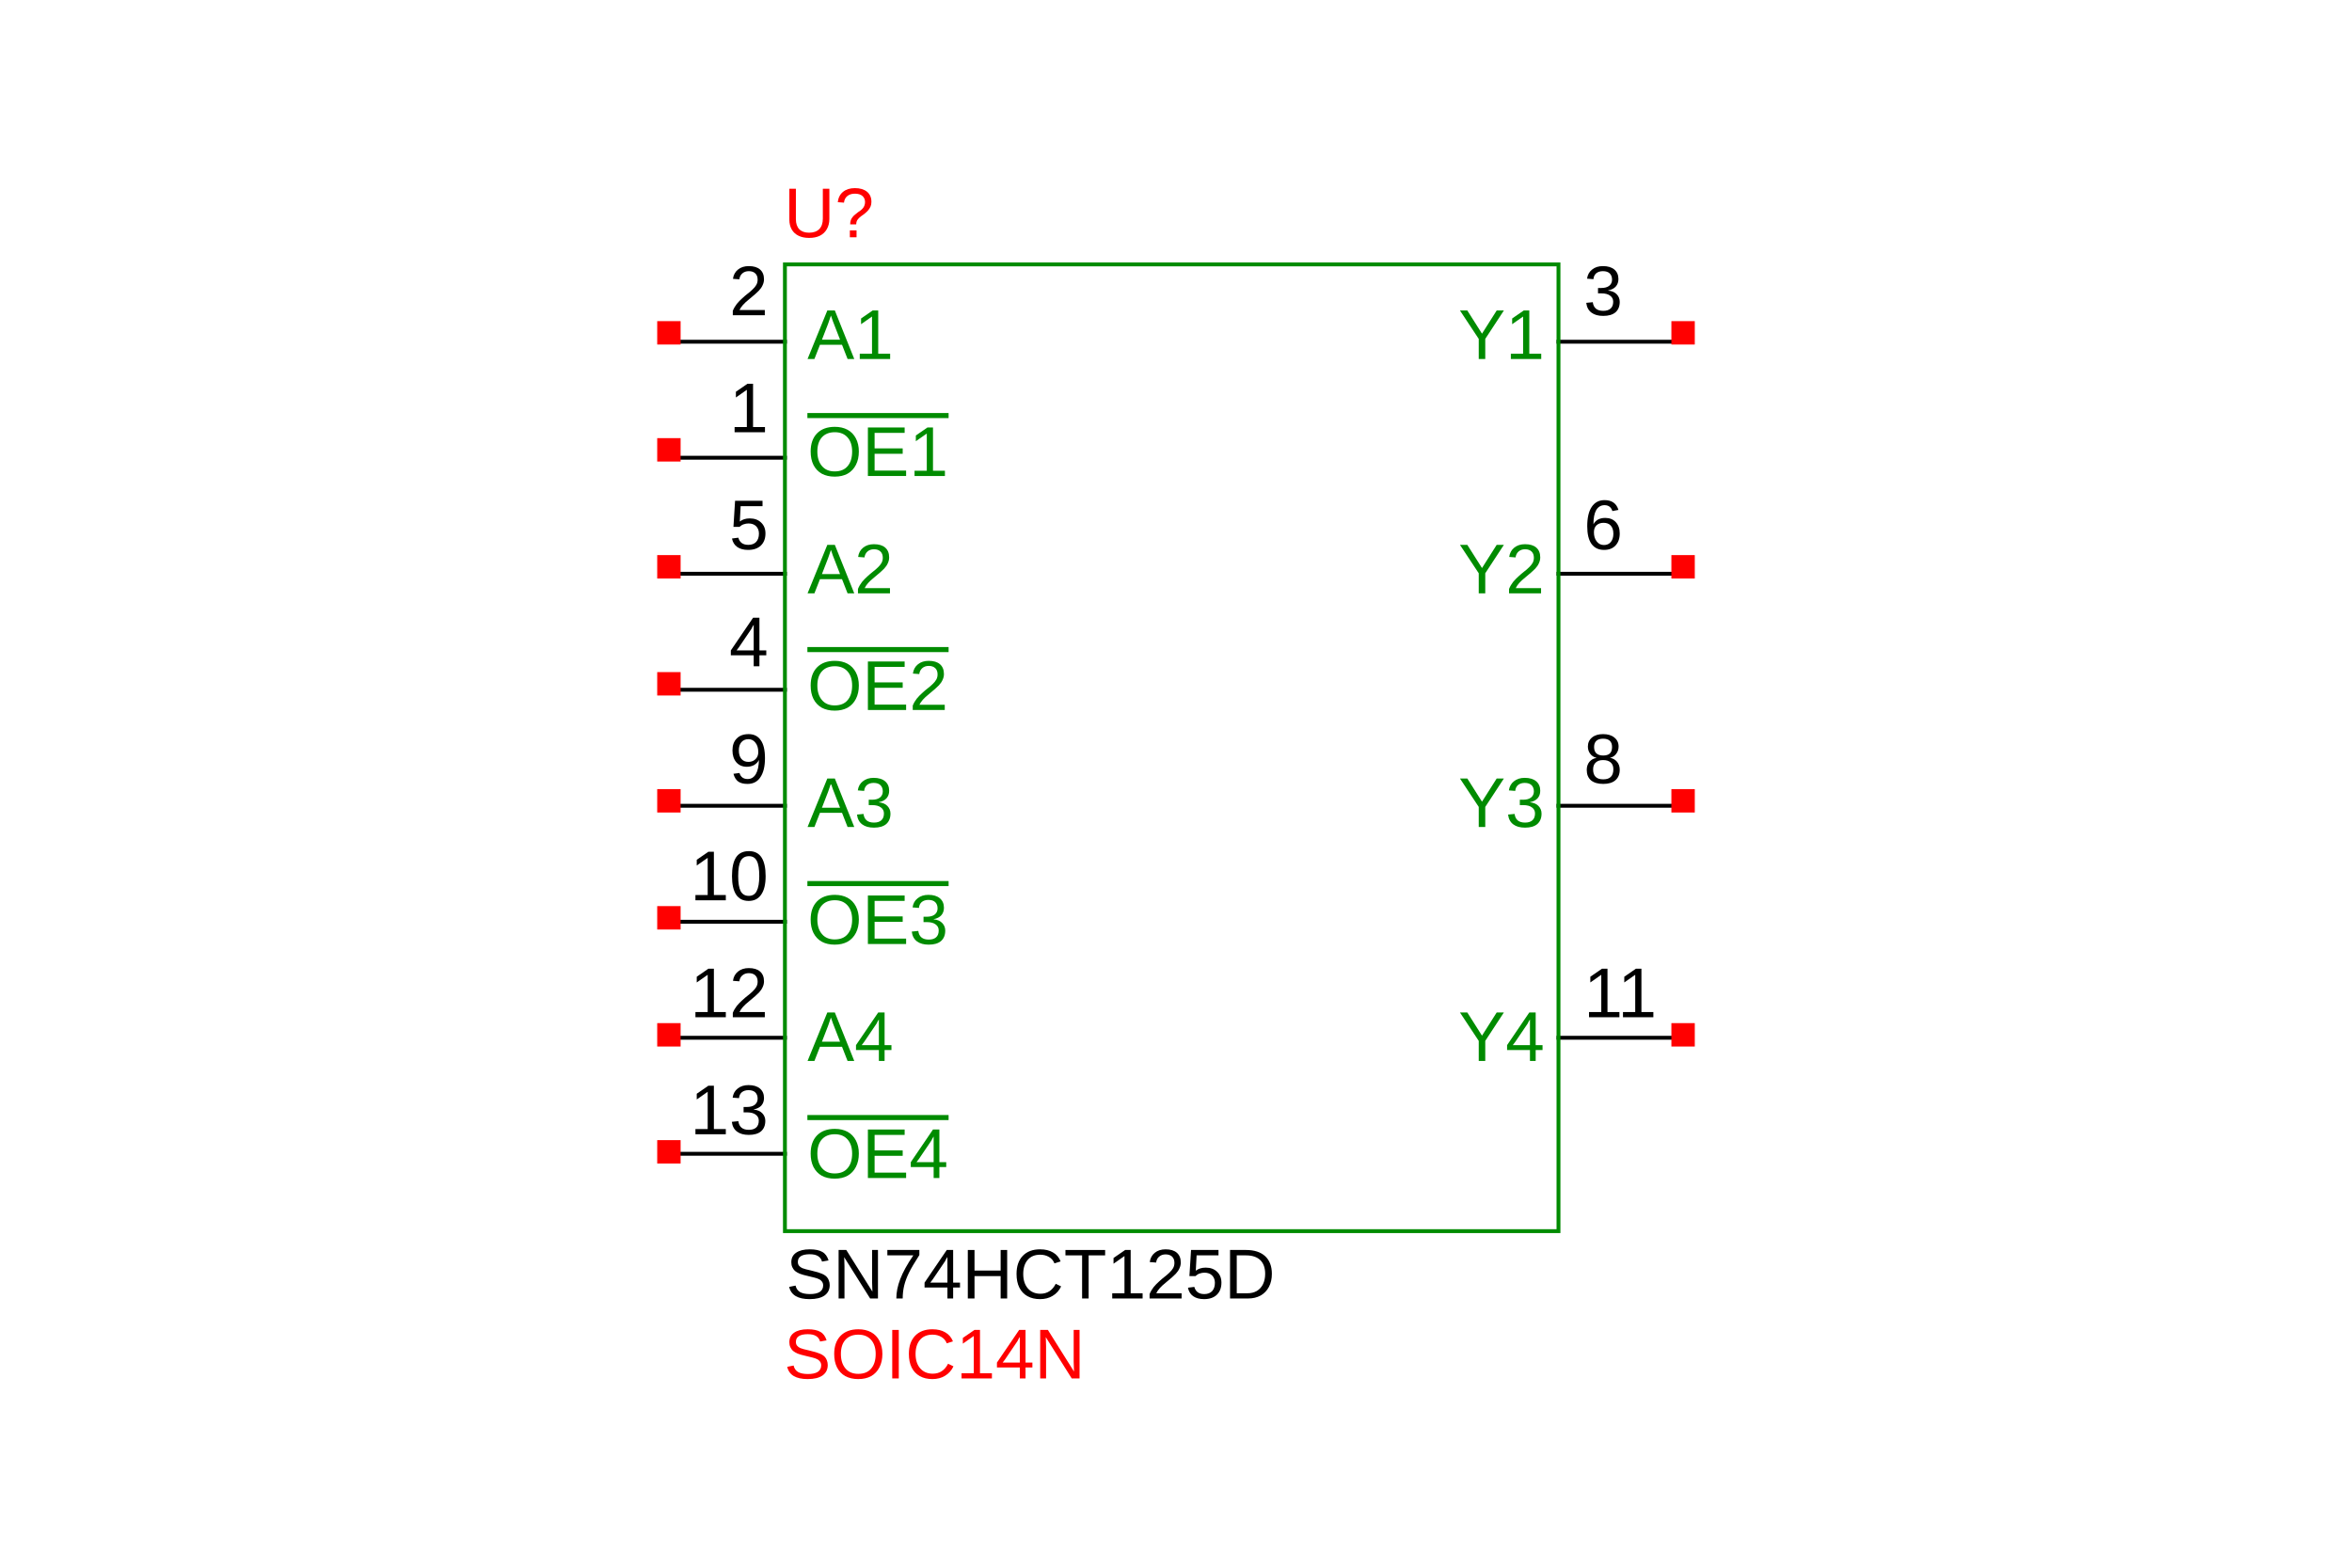<?xml version="1.0" encoding="UTF-8"?>
<svg xmlns="http://www.w3.org/2000/svg" xmlns:xlink="http://www.w3.org/1999/xlink" width="225pt" height="150pt" viewBox="0 0 225 150" version="1.1">
<defs>
<g>
<symbol overflow="visible" id="glyph0-0">
<path style="stroke:none;" d="M 0.672 -4.641 L 4.375 -4.641 L 4.375 0 L 0.672 0 Z M 0.922 -4.391 L 0.922 -0.25 L 4.125 -0.25 L 4.125 -4.391 Z M 0.922 -4.391 "/>
</symbol>
<symbol overflow="visible" id="glyph0-1">
<path style="stroke:none;" d="M 3.844 0 L 3.312 -1.359 L 1.203 -1.359 L 0.672 0 L 0.016 0 L 1.906 -4.641 L 2.625 -4.641 L 4.484 0 Z M 2.25 -4.156 L 2.219 -4.062 C 2.164 -3.883 2.086 -3.656 1.984 -3.375 L 1.391 -1.844 L 3.125 -1.844 L 2.531 -3.375 C 2.469 -3.52 2.406 -3.691 2.344 -3.891 Z M 2.25 -4.156 "/>
</symbol>
<symbol overflow="visible" id="glyph0-2">
<path style="stroke:none;" d="M 3.453 -1.281 C 3.453 -0.852 3.316 -0.52 3.047 -0.281 C 2.773 -0.051 2.383 0.062 1.875 0.062 C 1.406 0.062 1.031 -0.039 0.75 -0.25 C 0.469 -0.457 0.301 -0.77 0.25 -1.188 L 0.875 -1.25 C 0.945 -0.695 1.281 -0.422 1.875 -0.422 C 2.176 -0.422 2.41 -0.492 2.578 -0.641 C 2.742 -0.785 2.828 -1.004 2.828 -1.297 C 2.828 -1.547 2.727 -1.738 2.531 -1.875 C 2.344 -2.02 2.066 -2.094 1.703 -2.094 L 1.375 -2.094 L 1.375 -2.609 L 1.688 -2.609 C 2.008 -2.609 2.258 -2.676 2.438 -2.812 C 2.625 -2.957 2.719 -3.156 2.719 -3.406 C 2.719 -3.656 2.645 -3.852 2.5 -4 C 2.352 -4.145 2.133 -4.219 1.844 -4.219 C 1.582 -4.219 1.367 -4.148 1.203 -4.016 C 1.047 -3.879 0.957 -3.691 0.938 -3.453 L 0.328 -3.5 C 0.379 -3.875 0.539 -4.164 0.812 -4.375 C 1.082 -4.594 1.426 -4.703 1.844 -4.703 C 2.312 -4.703 2.676 -4.594 2.938 -4.375 C 3.195 -4.156 3.328 -3.852 3.328 -3.469 C 3.328 -3.176 3.242 -2.938 3.078 -2.75 C 2.91 -2.562 2.664 -2.438 2.344 -2.375 L 2.344 -2.359 C 2.695 -2.328 2.969 -2.211 3.156 -2.016 C 3.352 -1.816 3.453 -1.57 3.453 -1.281 Z M 3.453 -1.281 "/>
</symbol>
<symbol overflow="visible" id="glyph0-3">
<path style="stroke:none;" d="M 3.422 -2.406 C 3.422 -1.613 3.273 -1.004 2.984 -0.578 C 2.703 -0.148 2.289 0.062 1.75 0.062 C 1.383 0.062 1.094 -0.008 0.875 -0.156 C 0.656 -0.312 0.5 -0.562 0.406 -0.906 L 0.984 -0.984 C 1.098 -0.598 1.359 -0.406 1.766 -0.406 C 2.098 -0.406 2.359 -0.562 2.547 -0.875 C 2.734 -1.195 2.832 -1.648 2.844 -2.234 C 2.75 -2.035 2.598 -1.875 2.391 -1.75 C 2.18 -1.633 1.945 -1.578 1.688 -1.578 C 1.27 -1.578 0.938 -1.719 0.688 -2 C 0.438 -2.289 0.312 -2.672 0.312 -3.141 C 0.312 -3.629 0.445 -4.008 0.719 -4.281 C 0.988 -4.562 1.367 -4.703 1.859 -4.703 C 2.367 -4.703 2.754 -4.508 3.016 -4.125 C 3.285 -3.75 3.422 -3.176 3.422 -2.406 Z M 2.781 -2.984 C 2.781 -3.359 2.691 -3.656 2.516 -3.875 C 2.348 -4.102 2.125 -4.219 1.844 -4.219 C 1.551 -4.219 1.32 -4.117 1.156 -3.922 C 1 -3.734 0.922 -3.473 0.922 -3.141 C 0.922 -2.805 1 -2.539 1.156 -2.344 C 1.32 -2.145 1.547 -2.047 1.828 -2.047 C 2.004 -2.047 2.164 -2.082 2.312 -2.156 C 2.457 -2.238 2.57 -2.348 2.656 -2.484 C 2.738 -2.629 2.781 -2.797 2.781 -2.984 Z M 2.781 -2.984 "/>
</symbol>
<symbol overflow="visible" id="glyph0-4">
<path style="stroke:none;" d="M 2.562 -1.922 L 2.562 0 L 1.938 0 L 1.938 -1.922 L 0.141 -4.641 L 0.844 -4.641 L 2.25 -2.422 L 3.656 -4.641 L 4.344 -4.641 Z M 2.562 -1.922 "/>
</symbol>
<symbol overflow="visible" id="glyph0-5">
<path style="stroke:none;" d="M 3.453 -1.297 C 3.453 -0.867 3.316 -0.535 3.047 -0.297 C 2.773 -0.055 2.383 0.062 1.875 0.062 C 1.375 0.062 0.984 -0.051 0.703 -0.281 C 0.43 -0.52 0.297 -0.852 0.297 -1.281 C 0.297 -1.582 0.379 -1.836 0.547 -2.047 C 0.723 -2.254 0.945 -2.379 1.219 -2.422 L 1.219 -2.438 C 0.969 -2.5 0.77 -2.629 0.625 -2.828 C 0.477 -3.023 0.406 -3.254 0.406 -3.516 C 0.406 -3.867 0.535 -4.156 0.797 -4.375 C 1.055 -4.594 1.41 -4.703 1.859 -4.703 C 2.316 -4.703 2.676 -4.594 2.938 -4.375 C 3.207 -4.164 3.344 -3.879 3.344 -3.516 C 3.344 -3.242 3.266 -3.008 3.109 -2.812 C 2.961 -2.613 2.766 -2.488 2.516 -2.438 C 2.805 -2.383 3.035 -2.254 3.203 -2.047 C 3.367 -1.848 3.453 -1.598 3.453 -1.297 Z M 2.719 -3.469 C 2.719 -4 2.43 -4.266 1.859 -4.266 C 1.578 -4.266 1.363 -4.195 1.219 -4.062 C 1.07 -3.926 1 -3.727 1 -3.469 C 1 -3.207 1.07 -3.004 1.219 -2.859 C 1.375 -2.723 1.594 -2.656 1.875 -2.656 C 2.145 -2.656 2.352 -2.719 2.5 -2.844 C 2.645 -2.977 2.719 -3.188 2.719 -3.469 Z M 2.844 -1.344 C 2.844 -1.633 2.754 -1.852 2.578 -2 C 2.41 -2.145 2.172 -2.219 1.859 -2.219 C 1.555 -2.219 1.32 -2.141 1.156 -1.984 C 0.988 -1.828 0.906 -1.609 0.906 -1.328 C 0.906 -0.691 1.227 -0.375 1.875 -0.375 C 2.195 -0.375 2.438 -0.453 2.594 -0.609 C 2.758 -0.766 2.844 -1.008 2.844 -1.344 Z M 2.844 -1.344 "/>
</symbol>
<symbol overflow="visible" id="glyph0-6">
<path style="stroke:none;" d="M 2.891 -1.047 L 2.891 0 L 2.344 0 L 2.344 -1.047 L 0.156 -1.047 L 0.156 -1.516 L 2.281 -4.641 L 2.891 -4.641 L 2.891 -1.516 L 3.547 -1.516 L 3.547 -1.047 Z M 2.344 -3.969 C 2.332 -3.957 2.297 -3.898 2.234 -3.797 C 2.18 -3.691 2.145 -3.617 2.125 -3.578 L 0.938 -1.828 L 0.703 -1.516 L 2.344 -1.516 Z M 2.344 -3.969 "/>
</symbol>
<symbol overflow="visible" id="glyph0-7">
<path style="stroke:none;" d="M 0.516 0 L 0.516 -0.5 L 1.688 -0.5 L 1.688 -4.062 L 0.641 -3.328 L 0.641 -3.875 L 1.75 -4.641 L 2.281 -4.641 L 2.281 -0.5 L 3.422 -0.5 L 3.422 0 Z M 0.516 0 "/>
</symbol>
<symbol overflow="visible" id="glyph0-8">
<path style="stroke:none;" d="M 0.344 0 L 0.344 -0.422 C 0.445 -0.672 0.578 -0.895 0.734 -1.094 C 0.898 -1.289 1.07 -1.469 1.25 -1.625 C 1.426 -1.789 1.602 -1.941 1.781 -2.078 C 1.957 -2.211 2.113 -2.348 2.25 -2.484 C 2.395 -2.617 2.508 -2.758 2.594 -2.906 C 2.676 -3.051 2.719 -3.219 2.719 -3.406 C 2.719 -3.664 2.645 -3.863 2.5 -4 C 2.352 -4.145 2.145 -4.219 1.875 -4.219 C 1.625 -4.219 1.414 -4.145 1.25 -4 C 1.094 -3.863 1 -3.676 0.969 -3.438 L 0.359 -3.484 C 0.41 -3.859 0.57 -4.156 0.844 -4.375 C 1.113 -4.594 1.457 -4.703 1.875 -4.703 C 2.344 -4.703 2.703 -4.594 2.953 -4.375 C 3.203 -4.156 3.328 -3.844 3.328 -3.438 C 3.328 -3.25 3.285 -3.066 3.203 -2.891 C 3.129 -2.711 3.008 -2.535 2.844 -2.359 C 2.676 -2.18 2.363 -1.906 1.906 -1.531 C 1.656 -1.332 1.457 -1.148 1.312 -0.984 C 1.164 -0.816 1.055 -0.656 0.984 -0.5 L 3.406 -0.5 L 3.406 0 Z M 0.344 0 "/>
</symbol>
<symbol overflow="visible" id="glyph0-9">
<path style="stroke:none;" d="M 3.453 -1.516 C 3.453 -1.023 3.316 -0.641 3.047 -0.359 C 2.785 -0.078 2.422 0.062 1.953 0.062 C 1.43 0.062 1.031 -0.129 0.75 -0.516 C 0.477 -0.898 0.344 -1.461 0.344 -2.203 C 0.344 -3.004 0.484 -3.617 0.766 -4.047 C 1.055 -4.484 1.469 -4.703 2 -4.703 C 2.695 -4.703 3.141 -4.391 3.328 -3.766 L 2.75 -3.656 C 2.633 -4.031 2.383 -4.219 2 -4.219 C 1.656 -4.219 1.391 -4.062 1.203 -3.75 C 1.023 -3.438 0.938 -2.984 0.938 -2.391 C 1.039 -2.586 1.188 -2.738 1.375 -2.844 C 1.57 -2.945 1.801 -3 2.062 -3 C 2.488 -3 2.828 -2.863 3.078 -2.594 C 3.328 -2.32 3.453 -1.961 3.453 -1.516 Z M 2.844 -1.484 C 2.844 -1.828 2.758 -2.086 2.594 -2.266 C 2.438 -2.441 2.207 -2.531 1.906 -2.531 C 1.633 -2.531 1.41 -2.453 1.234 -2.297 C 1.066 -2.141 0.984 -1.914 0.984 -1.625 C 0.984 -1.27 1.07 -0.977 1.25 -0.75 C 1.426 -0.52 1.656 -0.406 1.938 -0.406 C 2.219 -0.406 2.438 -0.5 2.594 -0.688 C 2.758 -0.883 2.844 -1.148 2.844 -1.484 Z M 2.844 -1.484 "/>
</symbol>
<symbol overflow="visible" id="glyph0-10">
<path style="stroke:none;" d="M 3.469 -1.516 C 3.469 -1.023 3.32 -0.641 3.031 -0.359 C 2.738 -0.078 2.332 0.062 1.812 0.062 C 1.383 0.062 1.035 -0.031 0.766 -0.219 C 0.504 -0.406 0.336 -0.676 0.266 -1.031 L 0.875 -1.109 C 1 -0.648 1.316 -0.422 1.828 -0.422 C 2.148 -0.422 2.398 -0.516 2.578 -0.703 C 2.754 -0.898 2.844 -1.164 2.844 -1.5 C 2.844 -1.789 2.754 -2.023 2.578 -2.203 C 2.398 -2.379 2.156 -2.469 1.844 -2.469 C 1.688 -2.469 1.535 -2.441 1.391 -2.391 C 1.254 -2.348 1.117 -2.266 0.984 -2.141 L 0.406 -2.141 L 0.562 -4.641 L 3.188 -4.641 L 3.188 -4.125 L 1.094 -4.125 L 1.016 -2.656 C 1.266 -2.852 1.582 -2.953 1.969 -2.953 C 2.426 -2.953 2.789 -2.816 3.062 -2.547 C 3.332 -2.285 3.469 -1.941 3.469 -1.516 Z M 3.469 -1.516 "/>
</symbol>
<symbol overflow="visible" id="glyph0-11">
<path style="stroke:none;" d="M 4.922 -2.344 C 4.922 -1.852 4.828 -1.426 4.641 -1.062 C 4.453 -0.695 4.188 -0.414 3.844 -0.219 C 3.5 -0.031 3.086 0.062 2.609 0.062 C 2.141 0.062 1.727 -0.031 1.375 -0.219 C 1.031 -0.414 0.766 -0.695 0.578 -1.062 C 0.398 -1.426 0.312 -1.852 0.312 -2.344 C 0.312 -3.082 0.516 -3.66 0.922 -4.078 C 1.328 -4.492 1.895 -4.703 2.625 -4.703 C 3.094 -4.703 3.5 -4.609 3.844 -4.422 C 4.188 -4.234 4.453 -3.957 4.641 -3.594 C 4.828 -3.238 4.922 -2.82 4.922 -2.344 Z M 4.281 -2.344 C 4.281 -2.914 4.133 -3.363 3.844 -3.688 C 3.551 -4.02 3.145 -4.188 2.625 -4.188 C 2.094 -4.188 1.68 -4.023 1.391 -3.703 C 1.098 -3.379 0.953 -2.926 0.953 -2.344 C 0.953 -1.758 1.098 -1.297 1.391 -0.953 C 1.68 -0.609 2.086 -0.438 2.609 -0.438 C 3.148 -0.438 3.562 -0.602 3.844 -0.938 C 4.133 -1.27 4.281 -1.738 4.281 -2.344 Z M 4.281 -2.344 "/>
</symbol>
<symbol overflow="visible" id="glyph0-12">
<path style="stroke:none;" d="M 0.547 0 L 0.547 -4.641 L 4.062 -4.641 L 4.062 -4.125 L 1.188 -4.125 L 1.188 -2.641 L 3.875 -2.641 L 3.875 -2.125 L 1.188 -2.125 L 1.188 -0.516 L 4.203 -0.516 L 4.203 0 Z M 0.547 0 "/>
</symbol>
<symbol overflow="visible" id="glyph0-13">
<path style="stroke:none;" d="M 3.484 -2.312 C 3.484 -1.539 3.344 -0.953 3.062 -0.547 C 2.789 -0.141 2.391 0.062 1.859 0.062 C 1.328 0.062 0.926 -0.141 0.656 -0.547 C 0.395 -0.953 0.266 -1.539 0.266 -2.312 C 0.266 -3.113 0.395 -3.711 0.656 -4.109 C 0.914 -4.504 1.328 -4.703 1.891 -4.703 C 2.43 -4.703 2.832 -4.5 3.094 -4.094 C 3.352 -3.695 3.484 -3.102 3.484 -2.312 Z M 2.875 -2.312 C 2.875 -2.988 2.797 -3.473 2.641 -3.766 C 2.492 -4.066 2.242 -4.219 1.891 -4.219 C 1.523 -4.219 1.258 -4.066 1.094 -3.766 C 0.938 -3.473 0.859 -2.988 0.859 -2.312 C 0.859 -1.656 0.938 -1.176 1.094 -0.875 C 1.258 -0.57 1.52 -0.422 1.875 -0.422 C 2.219 -0.422 2.469 -0.57 2.625 -0.875 C 2.789 -1.188 2.875 -1.664 2.875 -2.312 Z M 2.875 -2.312 "/>
</symbol>
<symbol overflow="visible" id="glyph0-14">
<path style="stroke:none;" d="M 2.406 0.062 C 2.02 0.062 1.688 -0.004 1.406 -0.141 C 1.125 -0.273 0.906 -0.473 0.75 -0.734 C 0.594 -1.004 0.516 -1.32 0.516 -1.688 L 0.516 -4.641 L 1.141 -4.641 L 1.141 -1.734 C 1.141 -1.316 1.25 -0.992 1.469 -0.766 C 1.688 -0.547 2 -0.438 2.406 -0.438 C 2.82 -0.438 3.145 -0.551 3.375 -0.781 C 3.602 -1.008 3.719 -1.344 3.719 -1.781 L 3.719 -4.641 L 4.344 -4.641 L 4.344 -1.75 C 4.344 -1.375 4.258 -1.047 4.094 -0.766 C 3.938 -0.492 3.711 -0.285 3.422 -0.141 C 3.141 -0.004 2.801 0.062 2.406 0.062 Z M 2.406 0.062 "/>
</symbol>
<symbol overflow="visible" id="glyph0-15">
<path style="stroke:none;" d="M 3.5 -3.391 C 3.5 -3.223 3.473 -3.078 3.422 -2.953 C 3.367 -2.828 3.297 -2.707 3.203 -2.594 C 3.117 -2.488 2.977 -2.359 2.781 -2.203 L 2.516 -2.016 C 2.359 -1.898 2.238 -1.781 2.156 -1.656 C 2.082 -1.531 2.047 -1.391 2.047 -1.234 L 1.469 -1.234 C 1.469 -1.391 1.488 -1.523 1.531 -1.641 C 1.57 -1.754 1.629 -1.852 1.703 -1.938 C 1.773 -2.031 1.852 -2.109 1.938 -2.172 C 2.02 -2.242 2.102 -2.312 2.188 -2.375 C 2.281 -2.438 2.367 -2.5 2.453 -2.562 C 2.535 -2.625 2.609 -2.691 2.672 -2.766 C 2.742 -2.848 2.797 -2.938 2.828 -3.031 C 2.867 -3.125 2.891 -3.238 2.891 -3.375 C 2.891 -3.613 2.805 -3.805 2.641 -3.953 C 2.473 -4.098 2.234 -4.172 1.922 -4.172 C 1.617 -4.172 1.375 -4.094 1.188 -3.938 C 1.008 -3.789 0.906 -3.582 0.875 -3.312 L 0.281 -3.359 C 0.332 -3.785 0.5 -4.113 0.781 -4.344 C 1.07 -4.582 1.453 -4.703 1.922 -4.703 C 2.41 -4.703 2.797 -4.586 3.078 -4.359 C 3.359 -4.129 3.5 -3.805 3.5 -3.391 Z M 1.438 0 L 1.438 -0.656 L 2.078 -0.656 L 2.078 0 Z M 1.438 0 "/>
</symbol>
<symbol overflow="visible" id="glyph0-16">
<path style="stroke:none;" d="M 4.188 -1.281 C 4.188 -0.852 4.02 -0.52 3.688 -0.281 C 3.352 -0.051 2.879 0.062 2.266 0.062 C 1.141 0.062 0.488 -0.328 0.312 -1.109 L 0.922 -1.234 C 0.984 -0.953 1.129 -0.742 1.359 -0.609 C 1.586 -0.484 1.898 -0.422 2.297 -0.422 C 2.703 -0.422 3.016 -0.488 3.234 -0.625 C 3.453 -0.77 3.562 -0.977 3.562 -1.25 C 3.562 -1.395 3.523 -1.516 3.453 -1.609 C 3.391 -1.703 3.297 -1.781 3.172 -1.844 C 3.047 -1.906 2.895 -1.957 2.719 -2 C 2.539 -2.039 2.348 -2.086 2.141 -2.141 C 1.773 -2.223 1.5 -2.301 1.312 -2.375 C 1.125 -2.457 0.973 -2.547 0.859 -2.641 C 0.754 -2.742 0.672 -2.863 0.609 -3 C 0.547 -3.133 0.516 -3.289 0.516 -3.469 C 0.516 -3.863 0.664 -4.164 0.969 -4.375 C 1.281 -4.594 1.719 -4.703 2.281 -4.703 C 2.812 -4.703 3.211 -4.617 3.484 -4.453 C 3.766 -4.297 3.961 -4.023 4.078 -3.641 L 3.453 -3.531 C 3.391 -3.77 3.258 -3.945 3.062 -4.062 C 2.875 -4.176 2.613 -4.234 2.281 -4.234 C 1.906 -4.234 1.617 -4.172 1.422 -4.047 C 1.234 -3.922 1.141 -3.738 1.141 -3.5 C 1.141 -3.352 1.176 -3.234 1.25 -3.141 C 1.32 -3.047 1.426 -2.969 1.562 -2.906 C 1.707 -2.844 1.992 -2.766 2.422 -2.672 C 2.566 -2.641 2.707 -2.602 2.844 -2.562 C 2.988 -2.531 3.125 -2.488 3.25 -2.438 C 3.383 -2.395 3.508 -2.344 3.625 -2.281 C 3.738 -2.219 3.836 -2.141 3.922 -2.047 C 4.004 -1.953 4.066 -1.844 4.109 -1.719 C 4.16 -1.594 4.188 -1.445 4.188 -1.281 Z M 4.188 -1.281 "/>
</symbol>
<symbol overflow="visible" id="glyph0-17">
<path style="stroke:none;" d="M 0.625 0 L 0.625 -4.641 L 1.25 -4.641 L 1.25 0 Z M 0.625 0 "/>
</symbol>
<symbol overflow="visible" id="glyph0-18">
<path style="stroke:none;" d="M 2.609 -4.188 C 2.086 -4.188 1.688 -4.02 1.406 -3.688 C 1.125 -3.363 0.984 -2.914 0.984 -2.344 C 0.984 -1.77 1.129 -1.312 1.422 -0.969 C 1.723 -0.625 2.125 -0.453 2.625 -0.453 C 3.281 -0.453 3.77 -0.77 4.094 -1.406 L 4.609 -1.156 C 4.422 -0.758 4.148 -0.457 3.797 -0.25 C 3.453 -0.039 3.051 0.062 2.594 0.062 C 2.133 0.062 1.734 -0.031 1.391 -0.219 C 1.047 -0.414 0.785 -0.691 0.609 -1.047 C 0.43 -1.41 0.344 -1.844 0.344 -2.344 C 0.344 -3.082 0.539 -3.66 0.938 -4.078 C 1.332 -4.492 1.883 -4.703 2.594 -4.703 C 3.094 -4.703 3.504 -4.602 3.828 -4.406 C 4.16 -4.219 4.406 -3.93 4.562 -3.547 L 3.969 -3.359 C 3.863 -3.629 3.691 -3.832 3.453 -3.969 C 3.211 -4.113 2.93 -4.188 2.609 -4.188 Z M 2.609 -4.188 "/>
</symbol>
<symbol overflow="visible" id="glyph0-19">
<path style="stroke:none;" d="M 3.562 0 L 1.078 -3.953 L 1.094 -3.625 L 1.109 -3.078 L 1.109 0 L 0.547 0 L 0.547 -4.641 L 1.281 -4.641 L 3.781 -0.656 C 3.758 -1.094 3.75 -1.406 3.75 -1.594 L 3.75 -4.641 L 4.312 -4.641 L 4.312 0 Z M 3.562 0 "/>
</symbol>
<symbol overflow="visible" id="glyph0-20">
<path style="stroke:none;" d="M 3.406 -4.156 C 2.938 -3.426 2.602 -2.859 2.406 -2.453 C 2.207 -2.047 2.055 -1.641 1.953 -1.234 C 1.859 -0.836 1.812 -0.426 1.812 0 L 1.203 0 C 1.203 -0.594 1.328 -1.211 1.578 -1.859 C 1.828 -2.516 2.242 -3.27 2.828 -4.125 L 0.344 -4.125 L 0.344 -4.641 L 3.406 -4.641 Z M 3.406 -4.156 "/>
</symbol>
<symbol overflow="visible" id="glyph0-21">
<path style="stroke:none;" d="M 3.688 0 L 3.688 -2.141 L 1.188 -2.141 L 1.188 0 L 0.547 0 L 0.547 -4.641 L 1.188 -4.641 L 1.188 -2.672 L 3.688 -2.672 L 3.688 -4.641 L 4.312 -4.641 L 4.312 0 Z M 3.688 0 "/>
</symbol>
<symbol overflow="visible" id="glyph0-22">
<path style="stroke:none;" d="M 2.375 -4.125 L 2.375 0 L 1.75 0 L 1.75 -4.125 L 0.156 -4.125 L 0.156 -4.641 L 3.953 -4.641 L 3.953 -4.125 Z M 2.375 -4.125 "/>
</symbol>
<symbol overflow="visible" id="glyph0-23">
<path style="stroke:none;" d="M 4.547 -2.359 C 4.547 -1.879 4.453 -1.461 4.266 -1.109 C 4.078 -0.754 3.812 -0.477 3.469 -0.281 C 3.125 -0.094 2.727 0 2.281 0 L 0.547 0 L 0.547 -4.641 L 2.078 -4.641 C 2.867 -4.641 3.477 -4.441 3.906 -4.047 C 4.332 -3.648 4.547 -3.086 4.547 -2.359 Z M 3.906 -2.359 C 3.906 -2.93 3.75 -3.367 3.438 -3.672 C 3.125 -3.973 2.672 -4.125 2.078 -4.125 L 1.188 -4.125 L 1.188 -0.5 L 2.219 -0.5 C 2.551 -0.5 2.848 -0.57 3.109 -0.719 C 3.367 -0.875 3.566 -1.094 3.703 -1.375 C 3.836 -1.656 3.906 -1.984 3.906 -2.359 Z M 3.906 -2.359 "/>
</symbol>
</g>
</defs>
<g id="surface4">
<rect x="0" y="0" width="225" height="150" style="fill:rgb(100%,100%,100%);fill-opacity:1;stroke:none;"/>
<path style="fill:none;stroke-width:10;stroke-linecap:square;stroke-linejoin:miter;stroke:rgb(0%,0%,0%);stroke-opacity:1;stroke-miterlimit:10;" d="M -0.029 1499.953 L 299.986 1499.953 " transform="matrix(0.037,0,0,-0.037,63.989,132.597)"/>
<g style="fill:rgb(0%,54.51%,0%);fill-opacity:1;">
  <use xlink:href="#glyph0-1" x="77.238" y="79.129"/>
  <use xlink:href="#glyph0-2" x="81.732" y="79.129"/>
</g>
<g style="fill:rgb(0%,0%,0%);fill-opacity:1;">
  <use xlink:href="#glyph0-3" x="69.758" y="74.945"/>
</g>
<path style="fill:none;stroke-width:10;stroke-linecap:square;stroke-linejoin:miter;stroke:rgb(0%,0%,0%);stroke-opacity:1;stroke-miterlimit:10;" d="M 2600.029 1499.953 L 2300.014 1499.953 " transform="matrix(0.037,0,0,-0.037,63.989,132.597)"/>
<g style="fill:rgb(0%,54.51%,0%);fill-opacity:1;">
  <use xlink:href="#glyph0-4" x="139.523" y="79.129"/>
  <use xlink:href="#glyph0-2" x="144.017" y="79.129"/>
</g>
<g style="fill:rgb(0%,0%,0%);fill-opacity:1;">
  <use xlink:href="#glyph0-5" x="151.496" y="74.945"/>
</g>
<path style="fill:none;stroke-width:10;stroke-linecap:square;stroke-linejoin:miter;stroke:rgb(0%,0%,0%);stroke-opacity:1;stroke-miterlimit:10;" d="M 2600.029 900.028 L 2300.014 900.028 " transform="matrix(0.037,0,0,-0.037,63.989,132.597)"/>
<g style="fill:rgb(0%,54.51%,0%);fill-opacity:1;">
  <use xlink:href="#glyph0-4" x="139.523" y="101.516"/>
  <use xlink:href="#glyph0-6" x="144.017" y="101.516"/>
</g>
<g style="fill:rgb(0%,0%,0%);fill-opacity:1;">
  <use xlink:href="#glyph0-7" x="151.496" y="97.332"/>
  <use xlink:href="#glyph0-7" x="154.743" y="97.332"/>
</g>
<path style="fill:none;stroke-width:10;stroke-linecap:square;stroke-linejoin:miter;stroke:rgb(0%,0%,0%);stroke-opacity:1;stroke-miterlimit:10;" d="M 2600.029 2700.012 L 2300.014 2700.012 " transform="matrix(0.037,0,0,-0.037,63.989,132.597)"/>
<g style="fill:rgb(0%,54.51%,0%);fill-opacity:1;">
  <use xlink:href="#glyph0-4" x="139.523" y="34.348"/>
  <use xlink:href="#glyph0-7" x="144.017" y="34.348"/>
</g>
<g style="fill:rgb(0%,0%,0%);fill-opacity:1;">
  <use xlink:href="#glyph0-2" x="151.496" y="30.164"/>
</g>
<path style="fill:none;stroke-width:10;stroke-linecap:square;stroke-linejoin:miter;stroke:rgb(0%,0%,0%);stroke-opacity:1;stroke-miterlimit:10;" d="M 2600.029 2099.982 L 2300.014 2099.982 " transform="matrix(0.037,0,0,-0.037,63.989,132.597)"/>
<g style="fill:rgb(0%,54.51%,0%);fill-opacity:1;">
  <use xlink:href="#glyph0-4" x="139.523" y="56.773"/>
  <use xlink:href="#glyph0-8" x="144.017" y="56.773"/>
</g>
<g style="fill:rgb(0%,0%,0%);fill-opacity:1;">
  <use xlink:href="#glyph0-9" x="151.496" y="52.555"/>
</g>
<path style="fill:none;stroke-width:10;stroke-linecap:square;stroke-linejoin:miter;stroke:rgb(0%,0%,0%);stroke-opacity:1;stroke-miterlimit:10;" d="M -0.029 2700.012 L 299.986 2700.012 " transform="matrix(0.037,0,0,-0.037,63.989,132.597)"/>
<g style="fill:rgb(0%,54.51%,0%);fill-opacity:1;">
  <use xlink:href="#glyph0-1" x="77.238" y="34.348"/>
  <use xlink:href="#glyph0-7" x="81.732" y="34.348"/>
</g>
<g style="fill:rgb(0%,0%,0%);fill-opacity:1;">
  <use xlink:href="#glyph0-8" x="69.758" y="30.164"/>
</g>
<path style="fill:none;stroke-width:10;stroke-linecap:square;stroke-linejoin:miter;stroke:rgb(0%,0%,0%);stroke-opacity:1;stroke-miterlimit:10;" d="M -0.029 2099.982 L 299.986 2099.982 " transform="matrix(0.037,0,0,-0.037,63.989,132.597)"/>
<g style="fill:rgb(0%,54.51%,0%);fill-opacity:1;">
  <use xlink:href="#glyph0-1" x="77.238" y="56.773"/>
  <use xlink:href="#glyph0-8" x="81.732" y="56.773"/>
</g>
<g style="fill:rgb(0%,0%,0%);fill-opacity:1;">
  <use xlink:href="#glyph0-10" x="69.758" y="52.555"/>
</g>
<path style="fill:none;stroke-width:10;stroke-linecap:square;stroke-linejoin:miter;stroke:rgb(0%,0%,0%);stroke-opacity:1;stroke-miterlimit:10;" d="M -0.029 900.028 L 299.986 900.028 " transform="matrix(0.037,0,0,-0.037,63.989,132.597)"/>
<g style="fill:rgb(0%,54.51%,0%);fill-opacity:1;">
  <use xlink:href="#glyph0-1" x="77.238" y="101.516"/>
  <use xlink:href="#glyph0-6" x="81.732" y="101.516"/>
</g>
<g style="fill:rgb(0%,0%,0%);fill-opacity:1;">
  <use xlink:href="#glyph0-7" x="66.012" y="97.332"/>
  <use xlink:href="#glyph0-8" x="69.759" y="97.332"/>
</g>
<path style="fill:none;stroke-width:10;stroke-linecap:square;stroke-linejoin:miter;stroke:rgb(0%,0%,0%);stroke-opacity:1;stroke-miterlimit:10;" d="M -0.029 1200.043 L 299.986 1200.043 " transform="matrix(0.037,0,0,-0.037,63.989,132.597)"/>
<path style=" stroke:none;fill-rule:nonzero;fill:rgb(0%,54.51%,0%);fill-opacity:1;" d="M 77.238 84.301 L 90.746 84.301 L 90.746 84.785 L 77.238 84.785 Z M 77.238 84.301 "/>
<g style="fill:rgb(0%,54.51%,0%);fill-opacity:1;">
  <use xlink:href="#glyph0-11" x="77.238" y="90.324"/>
  <use xlink:href="#glyph0-12" x="82.479" y="90.324"/>
  <use xlink:href="#glyph0-2" x="86.972" y="90.324"/>
</g>
<g style="fill:rgb(0%,0%,0%);fill-opacity:1;">
  <use xlink:href="#glyph0-7" x="66.012" y="86.141"/>
  <use xlink:href="#glyph0-13" x="69.759" y="86.141"/>
</g>
<path style="fill:none;stroke-width:10;stroke-linecap:square;stroke-linejoin:miter;stroke:rgb(0%,0%,0%);stroke-opacity:1;stroke-miterlimit:10;" d="M -0.029 2399.997 L 299.986 2399.997 " transform="matrix(0.037,0,0,-0.037,63.989,132.597)"/>
<path style=" stroke:none;fill-rule:nonzero;fill:rgb(0%,54.51%,0%);fill-opacity:1;" d="M 77.238 39.52 L 90.746 39.52 L 90.746 40.004 L 77.238 40.004 Z M 77.238 39.52 "/>
<g style="fill:rgb(0%,54.51%,0%);fill-opacity:1;">
  <use xlink:href="#glyph0-11" x="77.238" y="45.543"/>
  <use xlink:href="#glyph0-12" x="82.479" y="45.543"/>
  <use xlink:href="#glyph0-7" x="86.972" y="45.543"/>
</g>
<g style="fill:rgb(0%,0%,0%);fill-opacity:1;">
  <use xlink:href="#glyph0-7" x="69.758" y="41.359"/>
</g>
<path style="fill:none;stroke-width:10;stroke-linecap:square;stroke-linejoin:miter;stroke:rgb(0%,0%,0%);stroke-opacity:1;stroke-miterlimit:10;" d="M -0.029 1799.968 L 299.986 1799.968 " transform="matrix(0.037,0,0,-0.037,63.989,132.597)"/>
<path style=" stroke:none;fill-rule:nonzero;fill:rgb(0%,54.51%,0%);fill-opacity:1;" d="M 77.238 61.91 L 90.746 61.91 L 90.746 62.395 L 77.238 62.395 Z M 77.238 61.91 "/>
<g style="fill:rgb(0%,54.51%,0%);fill-opacity:1;">
  <use xlink:href="#glyph0-11" x="77.238" y="67.934"/>
  <use xlink:href="#glyph0-12" x="82.479" y="67.934"/>
  <use xlink:href="#glyph0-8" x="86.972" y="67.934"/>
</g>
<g style="fill:rgb(0%,0%,0%);fill-opacity:1;">
  <use xlink:href="#glyph0-6" x="69.758" y="63.75"/>
</g>
<path style="fill:none;stroke-width:10;stroke-linecap:square;stroke-linejoin:miter;stroke:rgb(0%,0%,0%);stroke-opacity:1;stroke-miterlimit:10;" d="M -0.029 600.013 L 299.986 600.013 " transform="matrix(0.037,0,0,-0.037,63.989,132.597)"/>
<path style=" stroke:none;fill-rule:nonzero;fill:rgb(0%,54.51%,0%);fill-opacity:1;" d="M 77.238 106.688 L 90.746 106.688 L 90.746 107.172 L 77.238 107.172 Z M 77.238 106.688 "/>
<g style="fill:rgb(0%,54.51%,0%);fill-opacity:1;">
  <use xlink:href="#glyph0-11" x="77.238" y="112.715"/>
  <use xlink:href="#glyph0-12" x="82.479" y="112.715"/>
  <use xlink:href="#glyph0-6" x="86.972" y="112.715"/>
</g>
<g style="fill:rgb(0%,0%,0%);fill-opacity:1;">
  <use xlink:href="#glyph0-7" x="66.012" y="108.527"/>
  <use xlink:href="#glyph0-2" x="69.759" y="108.527"/>
</g>
<g style="fill:rgb(100%,0%,0%);fill-opacity:1;">
  <use xlink:href="#glyph0-14" x="74.996" y="22.703"/>
  <use xlink:href="#glyph0-15" x="79.862" y="22.703"/>
</g>
<g style="fill:rgb(100%,0%,0%);fill-opacity:1;">
  <use xlink:href="#glyph0-16" x="74.996" y="131.891"/>
  <use xlink:href="#glyph0-11" x="79.49" y="131.891"/>
  <use xlink:href="#glyph0-17" x="84.73" y="131.891"/>
  <use xlink:href="#glyph0-18" x="86.602" y="131.891"/>
  <use xlink:href="#glyph0-7" x="91.468" y="131.891"/>
  <use xlink:href="#glyph0-6" x="95.215" y="131.891"/>
  <use xlink:href="#glyph0-19" x="98.962" y="131.891"/>
</g>
<g style="fill:rgb(0%,0%,0%);fill-opacity:1;">
  <use xlink:href="#glyph0-16" x="75.184" y="124.242"/>
  <use xlink:href="#glyph0-19" x="79.677" y="124.242"/>
  <use xlink:href="#glyph0-20" x="84.543" y="124.242"/>
  <use xlink:href="#glyph0-6" x="88.29" y="124.242"/>
  <use xlink:href="#glyph0-21" x="92.037" y="124.242"/>
  <use xlink:href="#glyph0-18" x="96.902" y="124.242"/>
  <use xlink:href="#glyph0-22" x="101.768" y="124.242"/>
  <use xlink:href="#glyph0-7" x="105.883" y="124.242"/>
  <use xlink:href="#glyph0-8" x="109.63" y="124.242"/>
  <use xlink:href="#glyph0-10" x="113.377" y="124.242"/>
  <use xlink:href="#glyph0-23" x="117.124" y="124.242"/>
</g>
<path style="fill:none;stroke-width:10;stroke-linecap:square;stroke-linejoin:miter;stroke:rgb(0%,54.51%,0%);stroke-opacity:1;stroke-miterlimit:10;" d="M 2300.014 399.969 L 299.986 399.969 L 299.986 2899.952 L 2300.014 2899.952 Z M 2300.014 399.969 " transform="matrix(0.037,0,0,-0.037,63.989,132.597)"/>
<path style=" stroke:none;fill-rule:nonzero;fill:rgb(100%,0%,0%);fill-opacity:1;" d="M 62.871 77.742 L 65.109 77.742 L 65.109 75.504 L 62.871 75.504 Z M 62.871 77.742 "/>
<path style=" stroke:none;fill-rule:nonzero;fill:rgb(100%,0%,0%);fill-opacity:1;" d="M 159.891 77.742 L 162.129 77.742 L 162.129 75.504 L 159.891 75.504 Z M 159.891 77.742 "/>
<path style=" stroke:none;fill-rule:nonzero;fill:rgb(100%,0%,0%);fill-opacity:1;" d="M 159.891 100.133 L 162.129 100.133 L 162.129 97.895 L 159.891 97.895 Z M 159.891 100.133 "/>
<path style=" stroke:none;fill-rule:nonzero;fill:rgb(100%,0%,0%);fill-opacity:1;" d="M 159.891 32.965 L 162.129 32.965 L 162.129 30.727 L 159.891 30.727 Z M 159.891 32.965 "/>
<path style=" stroke:none;fill-rule:nonzero;fill:rgb(100%,0%,0%);fill-opacity:1;" d="M 159.891 55.352 L 162.129 55.352 L 162.129 53.113 L 159.891 53.113 Z M 159.891 55.352 "/>
<path style=" stroke:none;fill-rule:nonzero;fill:rgb(100%,0%,0%);fill-opacity:1;" d="M 62.871 32.965 L 65.109 32.965 L 65.109 30.727 L 62.871 30.727 Z M 62.871 32.965 "/>
<path style=" stroke:none;fill-rule:nonzero;fill:rgb(100%,0%,0%);fill-opacity:1;" d="M 62.871 55.352 L 65.109 55.352 L 65.109 53.113 L 62.871 53.113 Z M 62.871 55.352 "/>
<path style=" stroke:none;fill-rule:nonzero;fill:rgb(100%,0%,0%);fill-opacity:1;" d="M 62.871 100.133 L 65.109 100.133 L 65.109 97.895 L 62.871 97.895 Z M 62.871 100.133 "/>
<path style=" stroke:none;fill-rule:nonzero;fill:rgb(100%,0%,0%);fill-opacity:1;" d="M 62.871 88.938 L 65.109 88.938 L 65.109 86.699 L 62.871 86.699 Z M 62.871 88.938 "/>
<path style=" stroke:none;fill-rule:nonzero;fill:rgb(100%,0%,0%);fill-opacity:1;" d="M 62.871 44.16 L 65.109 44.16 L 65.109 41.922 L 62.871 41.922 Z M 62.871 44.16 "/>
<path style=" stroke:none;fill-rule:nonzero;fill:rgb(100%,0%,0%);fill-opacity:1;" d="M 62.871 66.547 L 65.109 66.547 L 65.109 64.309 L 62.871 64.309 Z M 62.871 66.547 "/>
<path style=" stroke:none;fill-rule:nonzero;fill:rgb(100%,0%,0%);fill-opacity:1;" d="M 62.871 111.328 L 65.109 111.328 L 65.109 109.09 L 62.871 109.09 Z M 62.871 111.328 "/>
</g>
</svg>
